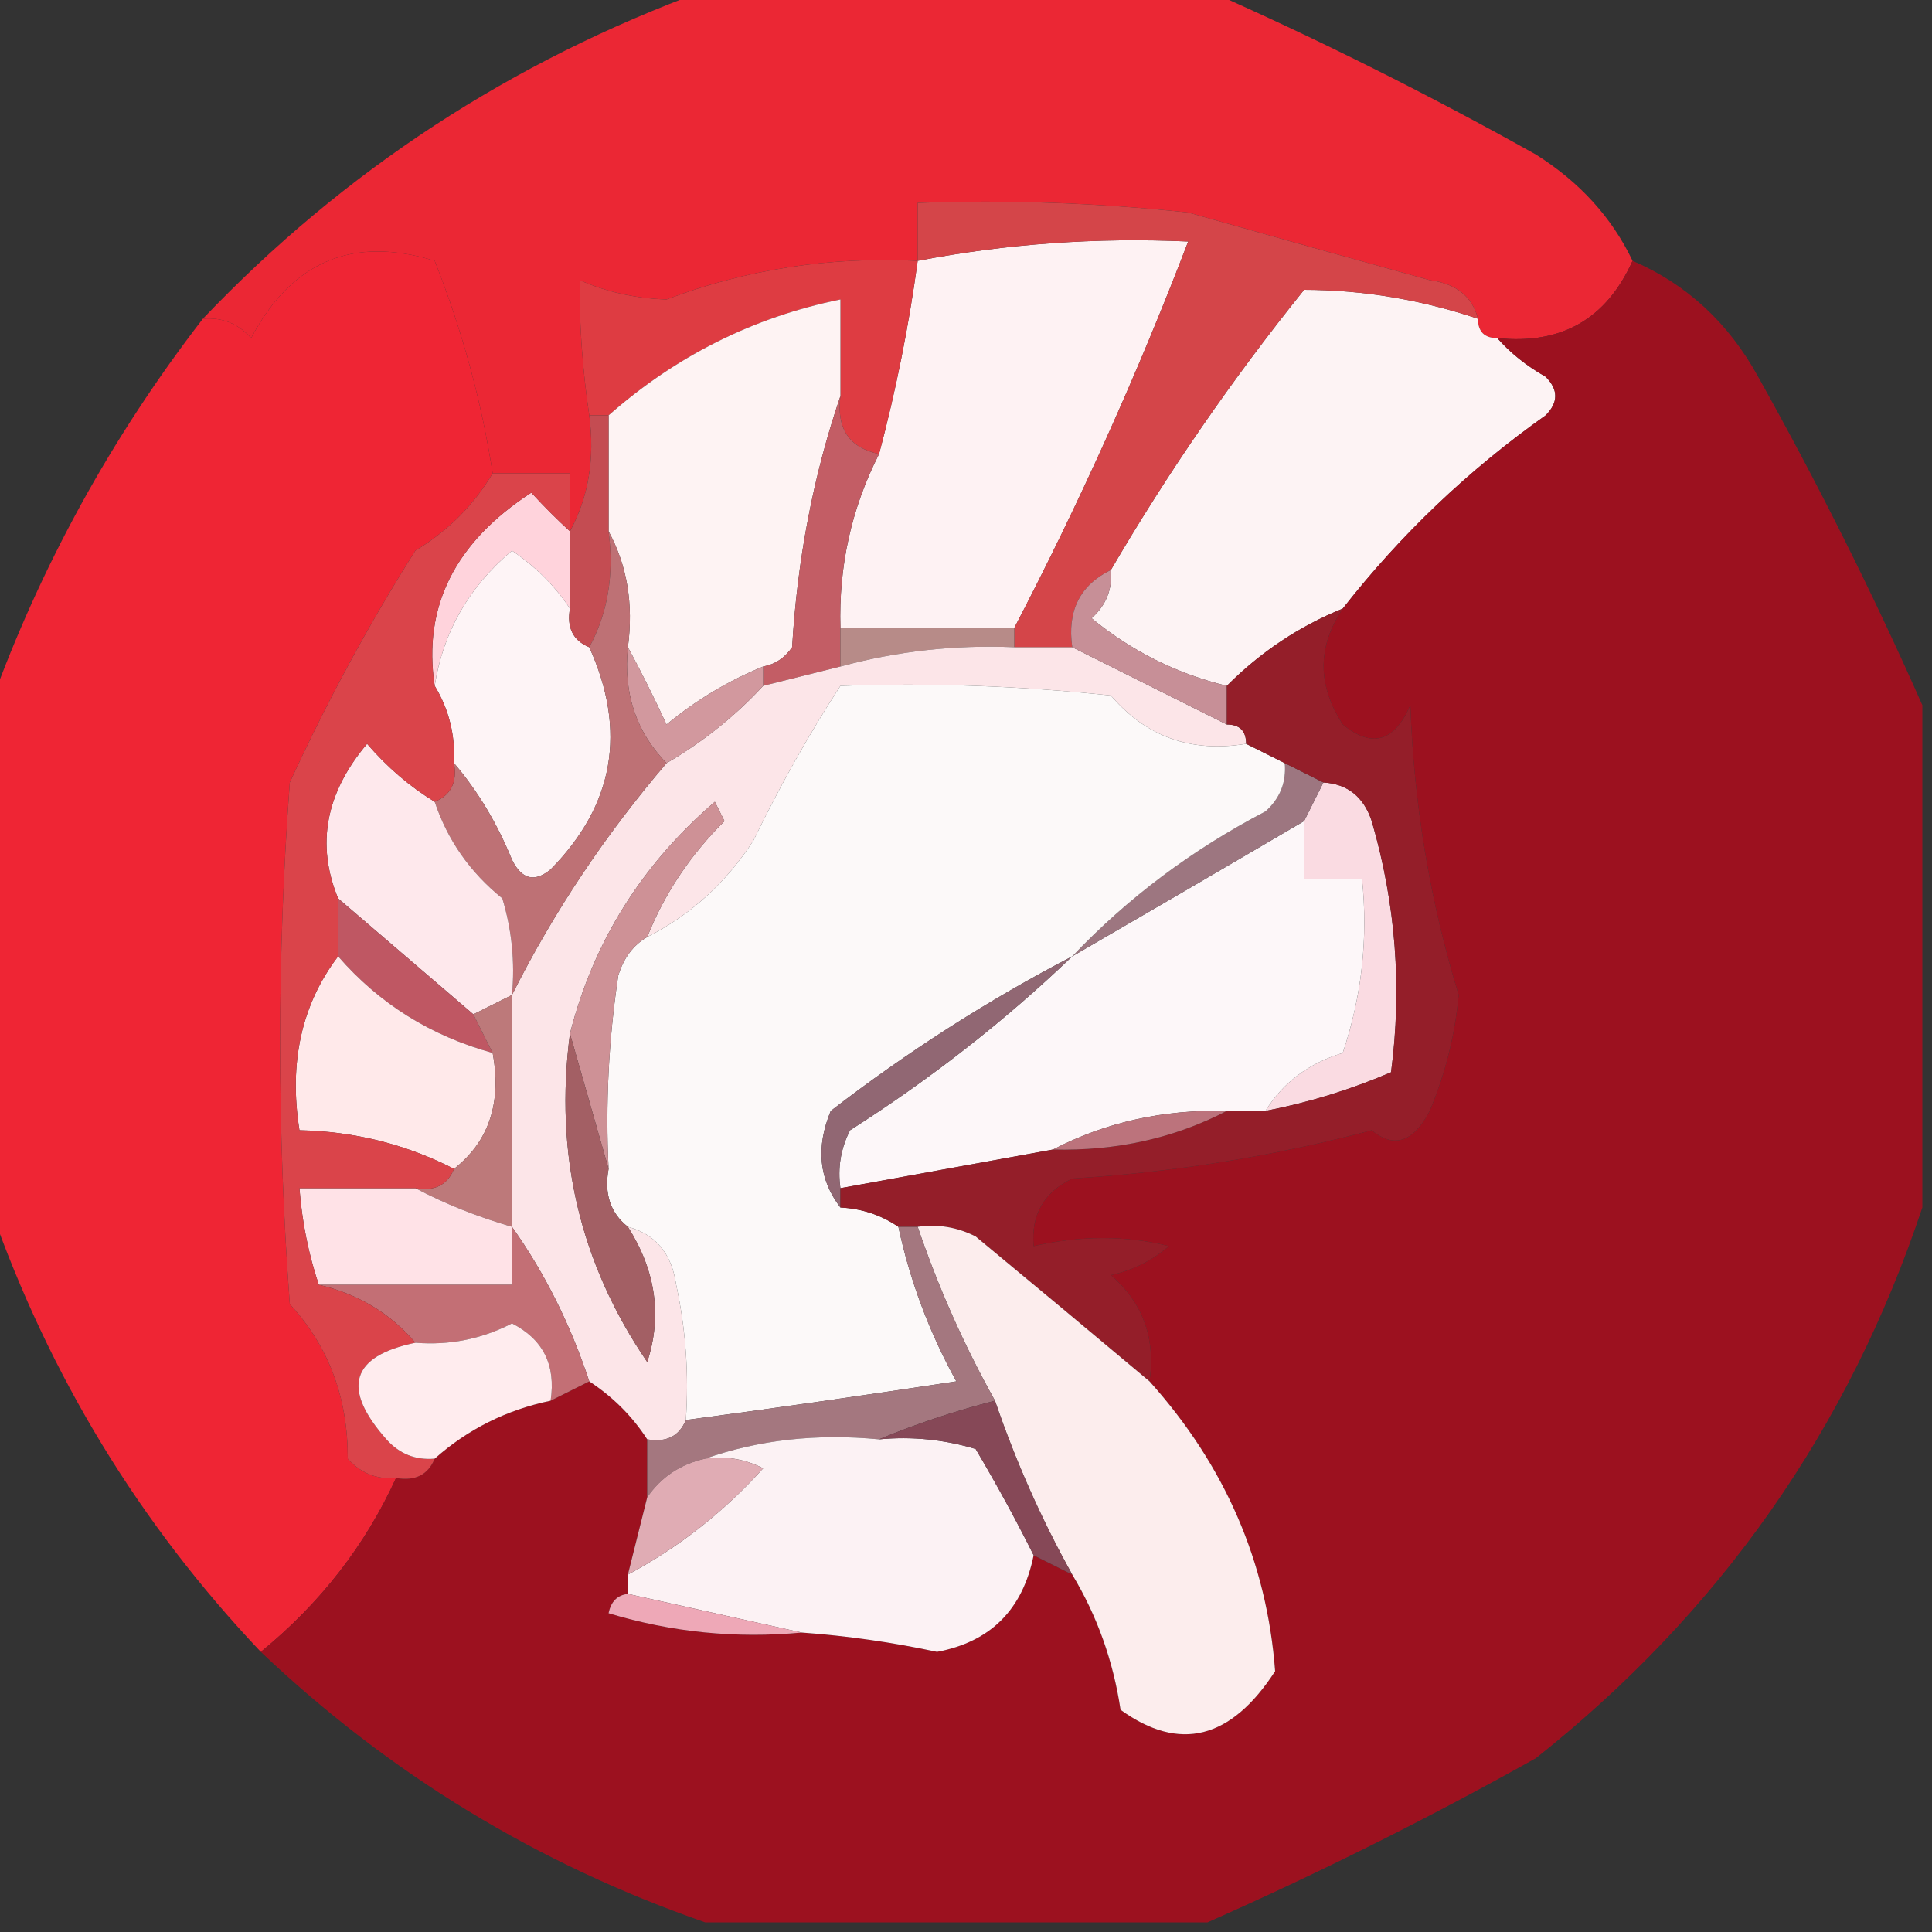 <?xml version="1.0" encoding="UTF-8"?>
<!DOCTYPE svg PUBLIC "-//W3C//DTD SVG 1.1//EN" "http://www.w3.org/Graphics/SVG/1.1/DTD/svg11.dtd">
<svg xmlns="http://www.w3.org/2000/svg" version="1.1" width="100px" height="100px" style="shape-rendering:geometricPrecision; text-rendering:geometricPrecision; image-rendering:optimizeQuality; fill-rule:evenodd; clip-rule:evenodd" xmlns:xlink="http://www.w3.org/1999/xlink">
<rect width="100%" height="100%" fill="#333333" stroke="none"/>
<g><path style="opacity:0.975" fill="#f02735" d="M 36.5,-0.5 C 45.167,-0.5 53.833,-0.5 62.5,-0.5C 68.229,2.033 73.896,4.866 79.5,8C 81.766,9.426 83.432,11.26 84.5,13.5C 83.145,16.518 80.812,17.851 77.5,17.5C 76.833,17.5 76.5,17.167 76.5,16.5C 76.209,15.351 75.376,14.684 74,14.5C 69.777,13.332 65.611,12.166 61.5,11C 56.845,10.501 52.178,10.334 47.5,10.5C 47.5,11.5 47.5,12.5 47.5,13.5C 42.952,13.275 38.618,13.941 34.5,15.5C 32.9,15.449 31.4,15.116 30,14.5C 29.982,16.797 30.149,19.131 30.5,21.5C 30.795,23.735 30.461,25.735 29.5,27.5C 29.5,26.5 29.5,25.5 29.5,24.5C 28.167,24.5 26.833,24.5 25.5,24.5C 24.919,20.753 23.919,17.086 22.5,13.5C 18.26,12.193 15.094,13.527 13,17.5C 12.329,16.748 11.496,16.414 10.5,16.5C 17.792,8.846 26.459,3.179 36.5,-0.5 Z"/></g>
<g><path style="opacity:1" fill="#fef2f3" d="M 52.5,32.5 C 49.5,32.5 46.5,32.5 43.5,32.5C 43.405,29.303 44.072,26.303 45.5,23.5C 46.374,20.211 47.041,16.877 47.5,13.5C 52.103,12.617 56.77,12.283 61.5,12.5C 58.891,19.322 55.891,25.989 52.5,32.5 Z"/></g>
<g><path style="opacity:0.989" fill="#f12635" d="M 25.5,24.5 C 24.521,26.145 23.188,27.479 21.5,28.5C 19.108,32.278 16.941,36.278 15,40.5C 14.333,49.5 14.333,58.5 15,67.5C 17.012,69.682 18.012,72.349 18,75.5C 18.671,76.252 19.504,76.586 20.5,76.5C 18.907,79.99 16.574,82.99 13.5,85.5C 7.217,78.869 2.55,71.202 -0.5,62.5C -0.5,53.833 -0.5,45.167 -0.5,36.5C 2.107,29.29 5.773,22.623 10.5,16.5C 11.496,16.414 12.329,16.748 13,17.5C 15.094,13.527 18.26,12.193 22.5,13.5C 23.919,17.086 24.919,20.753 25.5,24.5 Z"/></g>
<g><path style="opacity:1" fill="#de3c42" d="M 47.5,13.5 C 47.041,16.877 46.374,20.211 45.5,23.5C 43.952,23.179 43.285,22.179 43.5,20.5C 43.5,18.833 43.5,17.167 43.5,15.5C 38.997,16.418 34.997,18.418 31.5,21.5C 31.167,21.5 30.833,21.5 30.5,21.5C 30.149,19.131 29.982,16.797 30,14.5C 31.4,15.116 32.9,15.449 34.5,15.5C 38.618,13.941 42.952,13.275 47.5,13.5 Z"/></g>
<g><path style="opacity:1" fill="#fdf3f4" d="M 76.5,16.5 C 76.5,17.167 76.833,17.5 77.5,17.5C 78.172,18.267 79.005,18.934 80,19.5C 80.667,20.167 80.667,20.833 80,21.5C 75.999,24.335 72.499,27.668 69.5,31.5C 67.246,32.415 65.246,33.748 63.5,35.5C 60.91,34.872 58.577,33.705 56.5,32C 57.252,31.329 57.586,30.496 57.5,29.5C 60.443,24.463 63.777,19.63 67.5,15C 70.536,15.005 73.536,15.505 76.5,16.5 Z"/></g>
<g><path style="opacity:1" fill="#fef3f3" d="M 43.5,20.5 C 42.105,24.591 41.272,28.924 41,33.5C 40.617,34.056 40.117,34.389 39.5,34.5C 37.695,35.237 36.029,36.237 34.5,37.5C 33.828,36.051 33.161,34.718 32.5,33.5C 32.795,31.265 32.461,29.265 31.5,27.5C 31.5,25.5 31.5,23.5 31.5,21.5C 34.997,18.418 38.997,16.418 43.5,15.5C 43.5,17.167 43.5,18.833 43.5,20.5 Z"/></g>
<g><path style="opacity:1" fill="#d44549" d="M 76.5,16.5 C 73.536,15.505 70.536,15.005 67.5,15C 63.777,19.63 60.443,24.463 57.5,29.5C 55.896,30.287 55.229,31.62 55.5,33.5C 54.5,33.5 53.5,33.5 52.5,33.5C 52.5,33.167 52.5,32.833 52.5,32.5C 55.891,25.989 58.891,19.322 61.5,12.5C 56.77,12.283 52.103,12.617 47.5,13.5C 47.5,12.5 47.5,11.5 47.5,10.5C 52.178,10.334 56.845,10.501 61.5,11C 65.611,12.166 69.777,13.332 74,14.5C 75.376,14.684 76.209,15.351 76.5,16.5 Z"/></g>
<g><path style="opacity:0.99" fill="#9d1220" d="M 84.5,13.5 C 87.298,14.706 89.465,16.706 91,19.5C 94.134,25.104 96.968,30.771 99.5,36.5C 99.5,45.167 99.5,53.833 99.5,62.5C 95.684,73.953 89.017,83.453 79.5,91C 73.896,94.134 68.229,96.968 62.5,99.5C 53.833,99.5 45.167,99.5 36.5,99.5C 27.82,96.485 20.154,91.818 13.5,85.5C 16.574,82.99 18.907,79.99 20.5,76.5C 21.492,76.672 22.158,76.338 22.5,75.5C 24.216,73.975 26.216,72.975 28.5,72.5C 29.167,72.167 29.833,71.833 30.5,71.5C 31.728,72.306 32.728,73.306 33.5,74.5C 33.5,75.5 33.5,76.5 33.5,77.5C 33.167,78.833 32.833,80.167 32.5,81.5C 32.5,81.833 32.5,82.167 32.5,82.5C 31.957,82.56 31.624,82.893 31.5,83.5C 34.768,84.487 38.102,84.82 41.5,84.5C 43.848,84.669 46.182,85.003 48.5,85.5C 51.269,84.981 52.935,83.314 53.5,80.5C 54.167,80.833 54.833,81.167 55.5,81.5C 56.787,83.636 57.621,85.97 58,88.5C 61.048,90.698 63.714,90.032 66,86.5C 65.575,80.858 63.409,75.858 59.5,71.5C 59.822,69.278 59.155,67.444 57.5,66C 58.624,65.751 59.624,65.251 60.5,64.5C 58.282,63.943 55.949,63.943 53.5,64.5C 53.36,62.876 54.027,61.71 55.5,61C 60.791,60.673 65.958,59.84 71,58.5C 72.147,59.458 73.147,59.125 74,57.5C 74.808,55.577 75.308,53.577 75.5,51.5C 74.012,46.639 73.179,41.639 73,36.5C 72.174,38.405 71.007,38.739 69.5,37.5C 68.181,35.468 68.181,33.468 69.5,31.5C 72.499,27.668 75.999,24.335 80,21.5C 80.667,20.833 80.667,20.167 80,19.5C 79.005,18.934 78.172,18.267 77.5,17.5C 80.812,17.851 83.145,16.518 84.5,13.5 Z"/></g>
<g><path style="opacity:1" fill="#c35d65" d="M 43.5,20.5 C 43.285,22.179 43.952,23.179 45.5,23.5C 44.072,26.303 43.405,29.303 43.5,32.5C 43.5,33.167 43.5,33.833 43.5,34.5C 42.167,34.833 40.833,35.167 39.5,35.5C 39.5,35.167 39.5,34.833 39.5,34.5C 40.117,34.389 40.617,34.056 41,33.5C 41.272,28.924 42.105,24.591 43.5,20.5 Z"/></g>
<g><path style="opacity:1" fill="#ffd3dc" d="M 29.5,27.5 C 29.5,28.833 29.5,30.167 29.5,31.5C 28.735,30.34 27.735,29.34 26.5,28.5C 24.266,30.381 22.933,32.715 22.5,35.5C 21.878,31.404 23.544,28.07 27.5,25.5C 28.182,26.243 28.849,26.909 29.5,27.5 Z"/></g>
<g><path style="opacity:1" fill="#fef4f6" d="M 29.5,31.5 C 29.328,32.492 29.662,33.158 30.5,33.5C 32.457,37.828 31.791,41.661 28.5,45C 27.668,45.688 27.002,45.521 26.5,44.5C 25.726,42.604 24.726,40.937 23.5,39.5C 23.567,38.041 23.234,36.708 22.5,35.5C 22.933,32.715 24.266,30.381 26.5,28.5C 27.735,29.34 28.735,30.34 29.5,31.5 Z"/></g>
<g><path style="opacity:1" fill="#c44c52" d="M 30.5,21.5 C 30.833,21.5 31.167,21.5 31.5,21.5C 31.5,23.5 31.5,25.5 31.5,27.5C 31.795,29.735 31.461,31.735 30.5,33.5C 29.662,33.158 29.328,32.492 29.5,31.5C 29.5,30.167 29.5,28.833 29.5,27.5C 30.461,25.735 30.795,23.735 30.5,21.5 Z"/></g>
<g><path style="opacity:1" fill="#b78b88" d="M 43.5,32.5 C 46.5,32.5 49.5,32.5 52.5,32.5C 52.5,32.833 52.5,33.167 52.5,33.5C 49.43,33.368 46.43,33.701 43.5,34.5C 43.5,33.833 43.5,33.167 43.5,32.5 Z"/></g>
<g><path style="opacity:1" fill="#fce5e8" d="M 52.5,33.5 C 53.5,33.5 54.5,33.5 55.5,33.5C 58.101,34.801 60.768,36.134 63.5,37.5C 64.167,37.5 64.5,37.833 64.5,38.5C 61.654,38.97 59.321,38.137 57.5,36C 52.845,35.501 48.178,35.334 43.5,35.5C 41.88,37.99 40.38,40.656 39,43.5C 37.588,45.686 35.755,47.352 33.5,48.5C 34.389,46.264 35.722,44.264 37.5,42.5C 37.333,42.167 37.167,41.833 37,41.5C 33.209,44.761 30.709,48.761 29.5,53.5C 28.683,59.728 30.016,65.395 33.5,70.5C 34.279,68.115 33.946,65.782 32.5,63.5C 33.931,63.881 34.764,64.881 35,66.5C 35.497,68.81 35.663,71.143 35.5,73.5C 35.158,74.338 34.492,74.672 33.5,74.5C 32.728,73.306 31.728,72.306 30.5,71.5C 29.533,68.566 28.2,65.9 26.5,63.5C 26.5,59.5 26.5,55.5 26.5,51.5C 28.645,47.227 31.312,43.227 34.5,39.5C 36.389,38.396 38.055,37.063 39.5,35.5C 40.833,35.167 42.167,34.833 43.5,34.5C 46.43,33.701 49.43,33.368 52.5,33.5 Z"/></g>
<g><path style="opacity:1" fill="#c78f97" d="M 57.5,29.5 C 57.586,30.496 57.252,31.329 56.5,32C 58.577,33.705 60.91,34.872 63.5,35.5C 63.5,36.167 63.5,36.833 63.5,37.5C 60.768,36.134 58.101,34.801 55.5,33.5C 55.229,31.62 55.896,30.287 57.5,29.5 Z"/></g>
<g><path style="opacity:1" fill="#d2989e" d="M 32.5,33.5 C 33.161,34.718 33.828,36.051 34.5,37.5C 36.029,36.237 37.695,35.237 39.5,34.5C 39.5,34.833 39.5,35.167 39.5,35.5C 38.055,37.063 36.389,38.396 34.5,39.5C 32.925,37.886 32.259,35.886 32.5,33.5 Z"/></g>
<g><path style="opacity:1" fill="#fadbe2" d="M 68.5,40.5 C 69.75,40.577 70.583,41.244 71,42.5C 72.244,46.779 72.577,51.112 72,55.5C 69.913,56.397 67.746,57.064 65.5,57.5C 66.406,56.035 67.739,55.035 69.5,54.5C 70.484,51.572 70.817,48.572 70.5,45.5C 69.5,45.5 68.5,45.5 67.5,45.5C 67.5,44.5 67.5,43.5 67.5,42.5C 67.833,41.833 68.167,41.167 68.5,40.5 Z"/></g>
<g><path style="opacity:1" fill="#be7175" d="M 31.5,27.5 C 32.461,29.265 32.795,31.265 32.5,33.5C 32.259,35.886 32.925,37.886 34.5,39.5C 31.312,43.227 28.645,47.227 26.5,51.5C 26.66,49.801 26.494,48.134 26,46.5C 24.331,45.154 23.164,43.487 22.5,41.5C 23.338,41.158 23.672,40.492 23.5,39.5C 24.726,40.937 25.726,42.604 26.5,44.5C 27.002,45.521 27.668,45.688 28.5,45C 31.791,41.661 32.457,37.828 30.5,33.5C 31.461,31.735 31.795,29.735 31.5,27.5 Z"/></g>
<g><path style="opacity:1" fill="#fdf7f9" d="M 67.5,42.5 C 67.5,43.5 67.5,44.5 67.5,45.5C 68.5,45.5 69.5,45.5 70.5,45.5C 70.817,48.572 70.484,51.572 69.5,54.5C 67.739,55.035 66.406,56.035 65.5,57.5C 64.833,57.5 64.167,57.5 63.5,57.5C 60.219,57.42 57.219,58.087 54.5,59.5C 50.833,60.167 47.167,60.833 43.5,61.5C 43.35,60.448 43.517,59.448 44,58.5C 48.175,55.842 52.008,52.842 55.5,49.5C 59.483,47.194 63.483,44.861 67.5,42.5 Z"/></g>
<g><path style="opacity:1" fill="#9d7680" d="M 66.5,39.5 C 67.167,39.833 67.833,40.167 68.5,40.5C 68.167,41.167 67.833,41.833 67.5,42.5C 63.483,44.861 59.483,47.194 55.5,49.5C 58.366,46.479 61.7,43.979 65.5,42C 66.252,41.329 66.586,40.496 66.5,39.5 Z"/></g>
<g><path style="opacity:1" fill="#fee8ec" d="M 22.5,41.5 C 23.164,43.487 24.331,45.154 26,46.5C 26.494,48.134 26.66,49.801 26.5,51.5C 25.833,51.833 25.167,52.167 24.5,52.5C 22.167,50.5 19.833,48.5 17.5,46.5C 16.353,43.711 16.853,41.044 19,38.5C 20.039,39.71 21.206,40.71 22.5,41.5 Z"/></g>
<g><path style="opacity:1" fill="#bf5763" d="M 17.5,46.5 C 19.833,48.5 22.167,50.5 24.5,52.5C 24.833,53.167 25.167,53.833 25.5,54.5C 22.296,53.617 19.629,51.95 17.5,49.5C 17.5,48.5 17.5,47.5 17.5,46.5 Z"/></g>
<g><path style="opacity:1" fill="#fcf9f9" d="M 64.5,38.5 C 65.167,38.833 65.833,39.167 66.5,39.5C 66.586,40.496 66.252,41.329 65.5,42C 61.7,43.979 58.366,46.479 55.5,49.5C 51.136,51.771 46.969,54.438 43,57.5C 42.22,59.387 42.387,61.054 43.5,62.5C 44.609,62.557 45.609,62.89 46.5,63.5C 47.1,66.298 48.1,68.965 49.5,71.5C 44.788,72.218 40.121,72.885 35.5,73.5C 35.663,71.143 35.497,68.81 35,66.5C 34.764,64.881 33.931,63.881 32.5,63.5C 31.596,62.791 31.263,61.791 31.5,60.5C 31.335,57.15 31.502,53.817 32,50.5C 32.278,49.584 32.778,48.917 33.5,48.5C 35.755,47.352 37.588,45.686 39,43.5C 40.38,40.656 41.88,37.99 43.5,35.5C 48.178,35.334 52.845,35.501 57.5,36C 59.321,38.137 61.654,38.97 64.5,38.5 Z"/></g>
<g><path style="opacity:1" fill="#ce9196" d="M 33.5,48.5 C 32.778,48.917 32.278,49.584 32,50.5C 31.502,53.817 31.335,57.15 31.5,60.5C 30.833,58.167 30.167,55.833 29.5,53.5C 30.709,48.761 33.209,44.761 37,41.5C 37.167,41.833 37.333,42.167 37.5,42.5C 35.722,44.264 34.389,46.264 33.5,48.5 Z"/></g>
<g><path style="opacity:1" fill="#ffe9ea" d="M 17.5,49.5 C 19.629,51.95 22.296,53.617 25.5,54.5C 25.975,57.082 25.308,59.082 23.5,60.5C 21.008,59.226 18.341,58.56 15.5,58.5C 14.945,54.988 15.612,51.988 17.5,49.5 Z"/></g>
<g><path style="opacity:1" fill="#a35f64" d="M 29.5,53.5 C 30.167,55.833 30.833,58.167 31.5,60.5C 31.263,61.791 31.596,62.791 32.5,63.5C 33.946,65.782 34.279,68.115 33.5,70.5C 30.016,65.395 28.683,59.728 29.5,53.5 Z"/></g>
<g><path style="opacity:1" fill="#916773" d="M 55.5,49.5 C 52.008,52.842 48.175,55.842 44,58.5C 43.517,59.448 43.35,60.448 43.5,61.5C 43.5,61.833 43.5,62.167 43.5,62.5C 42.387,61.054 42.22,59.387 43,57.5C 46.969,54.438 51.136,51.771 55.5,49.5 Z"/></g>
<g><path style="opacity:1" fill="#941e29" d="M 69.5,31.5 C 68.181,33.468 68.181,35.468 69.5,37.5C 71.007,38.739 72.174,38.405 73,36.5C 73.179,41.639 74.012,46.639 75.5,51.5C 75.308,53.577 74.808,55.577 74,57.5C 73.147,59.125 72.147,59.458 71,58.5C 65.958,59.84 60.791,60.673 55.5,61C 54.027,61.71 53.36,62.876 53.5,64.5C 55.949,63.943 58.282,63.943 60.5,64.5C 59.624,65.251 58.624,65.751 57.5,66C 59.155,67.444 59.822,69.278 59.5,71.5C 56.531,69.008 53.531,66.508 50.5,64C 49.552,63.517 48.552,63.35 47.5,63.5C 47.167,63.5 46.833,63.5 46.5,63.5C 45.609,62.89 44.609,62.557 43.5,62.5C 43.5,62.167 43.5,61.833 43.5,61.5C 47.167,60.833 50.833,60.167 54.5,59.5C 57.781,59.58 60.781,58.913 63.5,57.5C 64.167,57.5 64.833,57.5 65.5,57.5C 67.746,57.064 69.913,56.397 72,55.5C 72.577,51.112 72.244,46.779 71,42.5C 70.583,41.244 69.75,40.577 68.5,40.5C 67.833,40.167 67.167,39.833 66.5,39.5C 65.833,39.167 65.167,38.833 64.5,38.5C 64.5,37.833 64.167,37.5 63.5,37.5C 63.5,36.833 63.5,36.167 63.5,35.5C 65.246,33.748 67.246,32.415 69.5,31.5 Z"/></g>
<g><path style="opacity:1" fill="#bc737c" d="M 63.5,57.5 C 60.781,58.913 57.781,59.58 54.5,59.5C 57.219,58.087 60.219,57.42 63.5,57.5 Z"/></g>
<g><path style="opacity:1" fill="#bd797a" d="M 26.5,51.5 C 26.5,55.5 26.5,59.5 26.5,63.5C 24.694,62.976 23.028,62.309 21.5,61.5C 22.492,61.672 23.158,61.338 23.5,60.5C 25.308,59.082 25.975,57.082 25.5,54.5C 25.167,53.833 24.833,53.167 24.5,52.5C 25.167,52.167 25.833,51.833 26.5,51.5 Z"/></g>
<g><path style="opacity:1" fill="#ffe2e7" d="M 21.5,61.5 C 23.028,62.309 24.694,62.976 26.5,63.5C 26.5,64.5 26.5,65.5 26.5,66.5C 23.167,66.5 19.833,66.5 16.5,66.5C 15.962,64.883 15.629,63.216 15.5,61.5C 17.5,61.5 19.5,61.5 21.5,61.5 Z"/></g>
<g><path style="opacity:1" fill="#c36f75" d="M 26.5,63.5 C 28.2,65.9 29.533,68.566 30.5,71.5C 29.833,71.833 29.167,72.167 28.5,72.5C 28.778,70.654 28.111,69.32 26.5,68.5C 24.929,69.309 23.262,69.643 21.5,69.5C 20.198,67.972 18.531,66.972 16.5,66.5C 19.833,66.5 23.167,66.5 26.5,66.5C 26.5,65.5 26.5,64.5 26.5,63.5 Z"/></g>
<g><path style="opacity:1" fill="#da444a" d="M 25.5,24.5 C 26.833,24.5 28.167,24.5 29.5,24.5C 29.5,25.5 29.5,26.5 29.5,27.5C 28.849,26.909 28.182,26.243 27.5,25.5C 23.544,28.07 21.878,31.404 22.5,35.5C 23.234,36.708 23.567,38.041 23.5,39.5C 23.672,40.492 23.338,41.158 22.5,41.5C 21.206,40.71 20.039,39.71 19,38.5C 16.853,41.044 16.353,43.711 17.5,46.5C 17.5,47.5 17.5,48.5 17.5,49.5C 15.612,51.988 14.945,54.988 15.5,58.5C 18.341,58.56 21.008,59.226 23.5,60.5C 23.158,61.338 22.492,61.672 21.5,61.5C 19.5,61.5 17.5,61.5 15.5,61.5C 15.629,63.216 15.962,64.883 16.5,66.5C 18.531,66.972 20.198,67.972 21.5,69.5C 18.162,70.194 17.662,71.86 20,74.5C 20.671,75.252 21.504,75.586 22.5,75.5C 22.158,76.338 21.492,76.672 20.5,76.5C 19.504,76.586 18.671,76.252 18,75.5C 18.012,72.349 17.012,69.682 15,67.5C 14.333,58.5 14.333,49.5 15,40.5C 16.941,36.278 19.108,32.278 21.5,28.5C 23.188,27.479 24.521,26.145 25.5,24.5 Z"/></g>
<g><path style="opacity:1" fill="#fceded" d="M 47.5,63.5 C 48.552,63.35 49.552,63.517 50.5,64C 53.531,66.508 56.531,69.008 59.5,71.5C 63.409,75.858 65.575,80.858 66,86.5C 63.714,90.032 61.048,90.698 58,88.5C 57.621,85.97 56.787,83.636 55.5,81.5C 53.909,78.648 52.576,75.648 51.5,72.5C 49.892,69.618 48.559,66.618 47.5,63.5 Z"/></g>
<g><path style="opacity:1" fill="#ffecee" d="M 28.5,72.5 C 26.216,72.975 24.216,73.975 22.5,75.5C 21.504,75.586 20.671,75.252 20,74.5C 17.662,71.86 18.162,70.194 21.5,69.5C 23.262,69.643 24.929,69.309 26.5,68.5C 28.111,69.32 28.778,70.654 28.5,72.5 Z"/></g>
<g><path style="opacity:1" fill="#a4777f" d="M 46.5,63.5 C 46.833,63.5 47.167,63.5 47.5,63.5C 48.559,66.618 49.892,69.618 51.5,72.5C 49.374,73.048 47.374,73.715 45.5,74.5C 42.287,74.19 39.287,74.523 36.5,75.5C 35.222,75.782 34.222,76.449 33.5,77.5C 33.5,76.5 33.5,75.5 33.5,74.5C 34.492,74.672 35.158,74.338 35.5,73.5C 40.121,72.885 44.788,72.218 49.5,71.5C 48.1,68.965 47.1,66.298 46.5,63.5 Z"/></g>
<g><path style="opacity:1" fill="#fcf2f4" d="M 36.5,75.5 C 39.287,74.523 42.287,74.19 45.5,74.5C 47.199,74.34 48.866,74.507 50.5,75C 51.609,76.876 52.609,78.71 53.5,80.5C 52.935,83.314 51.269,84.981 48.5,85.5C 46.182,85.003 43.848,84.669 41.5,84.5C 38.5,83.833 35.5,83.167 32.5,82.5C 32.5,82.167 32.5,81.833 32.5,81.5C 35.133,80.091 37.467,78.257 39.5,76C 38.552,75.517 37.552,75.35 36.5,75.5 Z"/></g>
<g><path style="opacity:1" fill="#e0acb4" d="M 36.5,75.5 C 37.552,75.35 38.552,75.517 39.5,76C 37.467,78.257 35.133,80.091 32.5,81.5C 32.833,80.167 33.167,78.833 33.5,77.5C 34.222,76.449 35.222,75.782 36.5,75.5 Z"/></g>
<g><path style="opacity:1" fill="#864857" d="M 51.5,72.5 C 52.576,75.648 53.909,78.648 55.5,81.5C 54.833,81.167 54.167,80.833 53.5,80.5C 52.609,78.71 51.609,76.876 50.5,75C 48.866,74.507 47.199,74.34 45.5,74.5C 47.374,73.715 49.374,73.048 51.5,72.5 Z"/></g>
<g><path style="opacity:1" fill="#eea8b7" d="M 32.5,82.5 C 35.5,83.167 38.5,83.833 41.5,84.5C 38.102,84.82 34.768,84.487 31.5,83.5C 31.624,82.893 31.957,82.56 32.5,82.5 Z"/></g>
</svg>

